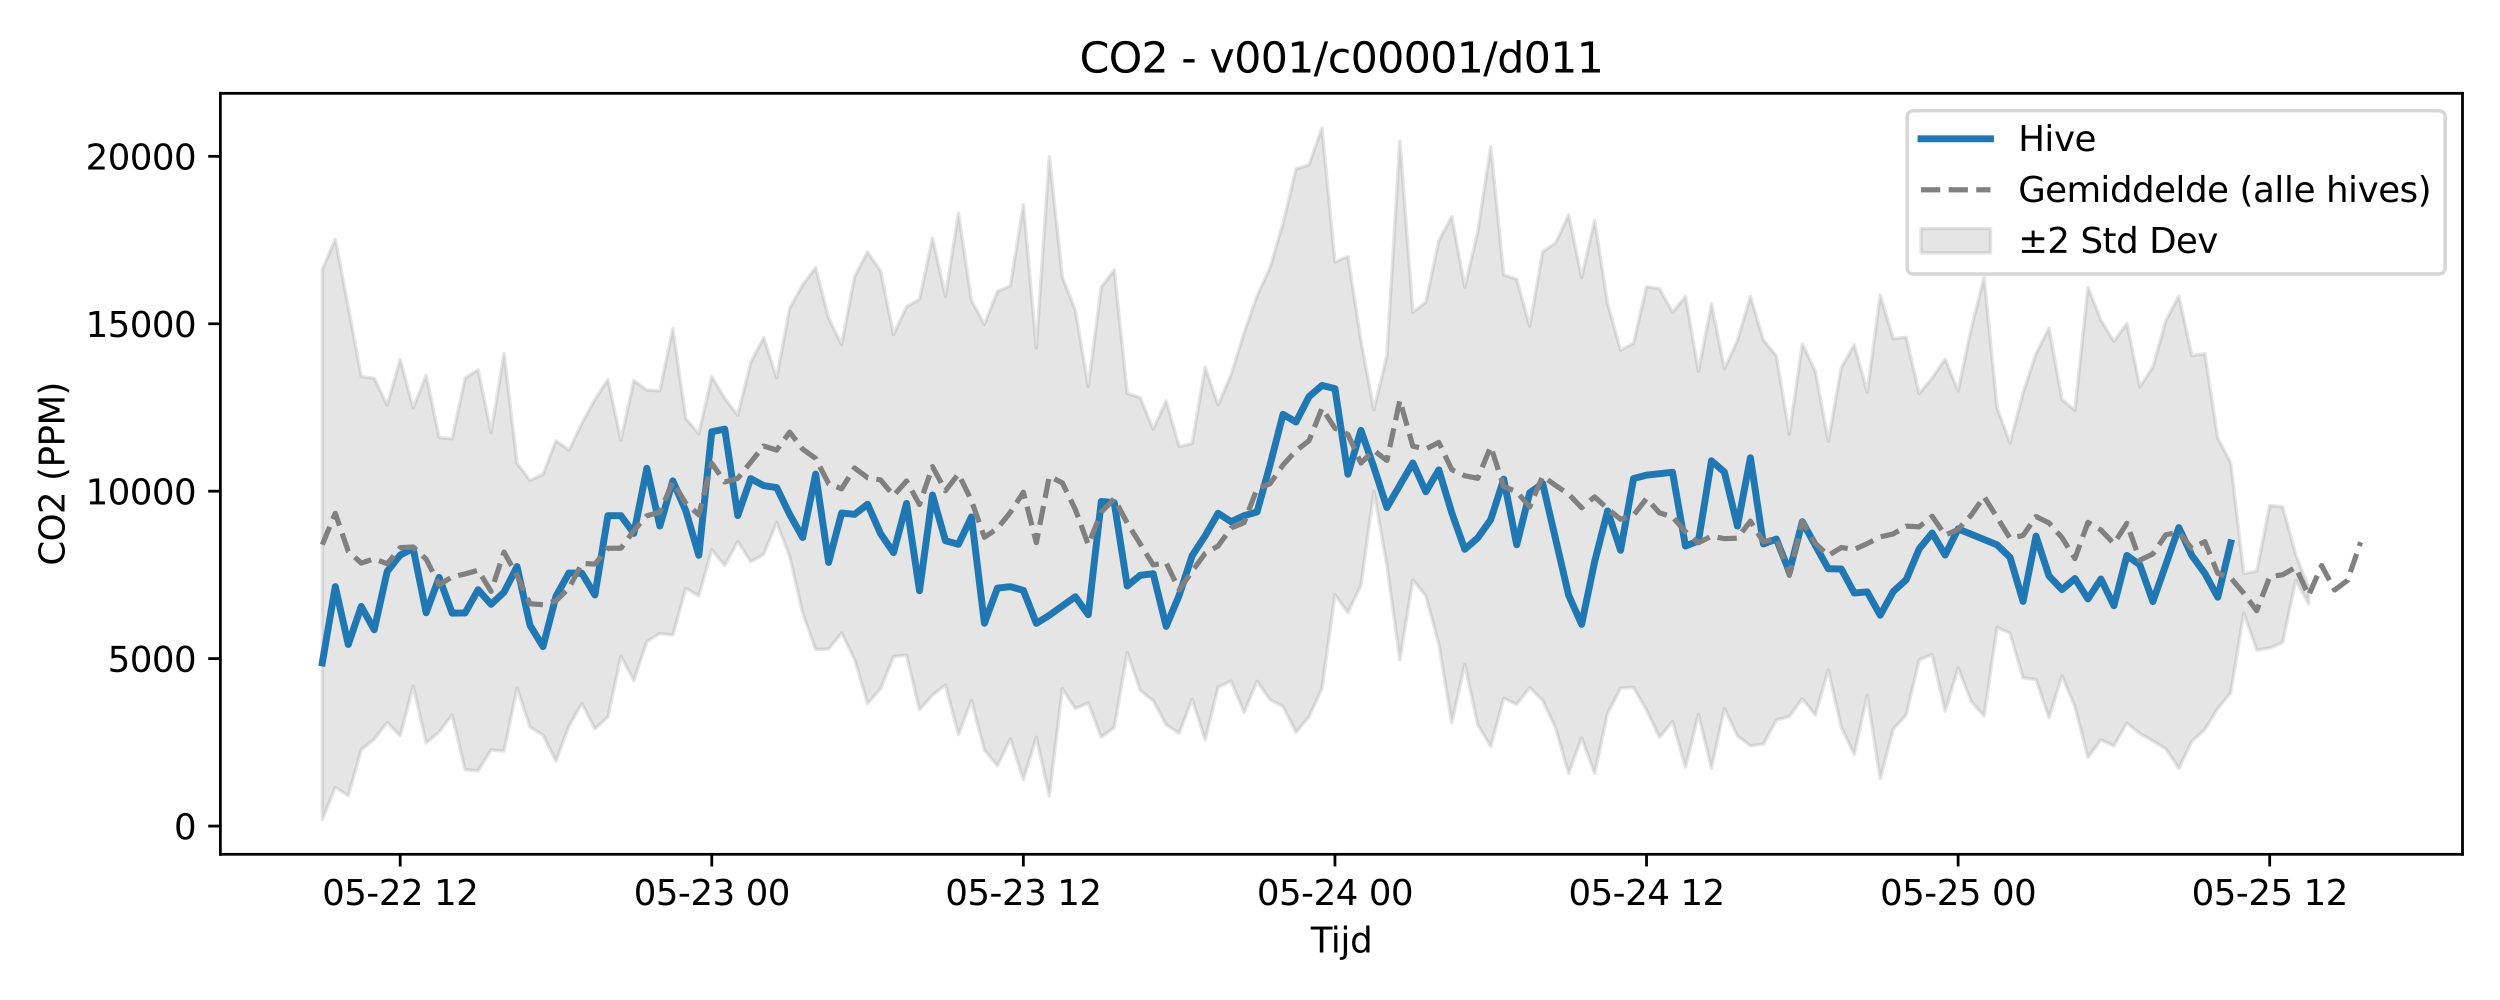 <?xml version="1.0" encoding="utf-8" standalone="no"?>
<!DOCTYPE svg PUBLIC "-//W3C//DTD SVG 1.1//EN"
  "http://www.w3.org/Graphics/SVG/1.1/DTD/svg11.dtd">
<svg xmlns:xlink="http://www.w3.org/1999/xlink" width="720pt" height="288pt" viewBox="0 0 720 288" xmlns="http://www.w3.org/2000/svg" version="1.1">
 <defs>
  <style type="text/css">*{stroke-linejoin: round; stroke-linecap: butt}</style>
 </defs>
 <g id="figure_1">
  <g id="patch_1">
   <path d="M 0 288 
L 720 288 
L 720 0 
L 0 0 
z
" style="fill: #ffffff"/>
  </g>
  <g id="axes_1">
   <g id="patch_2">
    <path d="M 63.47 246.04 
L 709.2 246.04 
L 709.2 26.88 
L 63.47 26.88 
z
" style="fill: #ffffff"/>
   </g>
   <g id="FillBetweenPolyCollection_1">
    <defs>
     <path id="m517382050e" d="M 92.821 -210.369 
L 92.821 -51.922 
L 96.56 -61.226 
L 100.299 -58.861 
L 104.038 -72.087 
L 107.777 -75.133 
L 111.516 -79.89 
L 115.256 -76.07 
L 118.995 -90.421 
L 122.734 -74.013 
L 126.473 -77.212 
L 130.212 -82.056 
L 133.951 -66.335 
L 137.69 -65.986 
L 141.429 -72.011 
L 145.168 -71.718 
L 148.907 -89.851 
L 152.646 -78.588 
L 156.385 -76.29 
L 160.124 -68.809 
L 163.863 -78.912 
L 167.602 -85.407 
L 171.341 -78.116 
L 175.08 -81.524 
L 178.819 -99.016 
L 182.558 -92.002 
L 186.297 -103.223 
L 190.036 -105.555 
L 193.775 -105.113 
L 197.514 -118.557 
L 201.253 -116.391 
L 204.992 -129.673 
L 208.731 -125.104 
L 212.47 -132.064 
L 216.209 -126.233 
L 219.948 -128.337 
L 223.687 -137.54 
L 227.426 -127.801 
L 231.165 -111.393 
L 234.904 -100.967 
L 238.643 -101.064 
L 242.382 -105.701 
L 246.121 -98.137 
L 249.861 -85.368 
L 253.6 -89.636 
L 257.339 -98.865 
L 261.078 -99.287 
L 264.817 -83.616 
L 268.556 -87.814 
L 272.295 -90.702 
L 276.034 -76.448 
L 279.773 -86.237 
L 283.512 -71.975 
L 287.251 -67.462 
L 290.99 -75.192 
L 294.729 -63.466 
L 298.468 -75.653 
L 302.207 -58.727 
L 305.946 -89.692 
L 309.685 -83.934 
L 313.424 -85.546 
L 317.163 -75.684 
L 320.902 -78.486 
L 324.641 -100.119 
L 328.38 -89.152 
L 332.119 -86.229 
L 335.858 -79.241 
L 339.597 -76.854 
L 343.336 -86.634 
L 347.075 -74.996 
L 350.814 -90.099 
L 354.553 -91.819 
L 358.292 -82.825 
L 362.031 -91.776 
L 365.77 -86.444 
L 369.509 -84.53 
L 373.248 -77.077 
L 376.987 -81.592 
L 380.726 -89.702 
L 384.465 -116.782 
L 388.205 -111.576 
L 391.944 -119.383 
L 395.683 -146.518 
L 399.422 -125.212 
L 403.161 -98.055 
L 406.9 -120.969 
L 410.639 -116.386 
L 414.378 -102.49 
L 418.117 -79.844 
L 421.856 -96.699 
L 425.595 -79.256 
L 429.334 -73.012 
L 433.073 -86.902 
L 436.812 -85.179 
L 440.551 -89.978 
L 444.29 -86.276 
L 448.029 -78.283 
L 451.768 -65.29 
L 455.507 -75.49 
L 459.246 -65.261 
L 462.985 -82.536 
L 466.724 -89.815 
L 470.463 -90.028 
L 474.202 -83.448 
L 477.941 -75.677 
L 481.68 -80.2 
L 485.419 -67.074 
L 489.158 -82.293 
L 492.897 -66.728 
L 496.636 -83.958 
L 500.375 -76.06 
L 504.114 -73.222 
L 507.853 -73.71 
L 511.592 -80.612 
L 515.331 -81.619 
L 519.07 -86.795 
L 522.809 -82.023 
L 526.549 -95.066 
L 530.288 -78.539 
L 534.027 -70.76 
L 537.766 -87.805 
L 541.505 -63.708 
L 545.244 -77.989 
L 548.983 -82.084 
L 552.722 -97.92 
L 556.461 -99.485 
L 560.2 -83.174 
L 563.939 -95.683 
L 567.678 -85.984 
L 571.417 -81.792 
L 575.156 -107.361 
L 578.895 -105.586 
L 582.634 -92.769 
L 586.373 -92.309 
L 590.112 -81.297 
L 593.851 -93.389 
L 597.59 -84.446 
L 601.329 -69.896 
L 605.068 -74.918 
L 608.807 -73.145 
L 612.546 -79.756 
L 616.285 -76.751 
L 620.024 -74.625 
L 623.763 -72.318 
L 627.502 -66.722 
L 631.241 -74.485 
L 634.98 -77.875 
L 638.719 -83.914 
L 642.458 -88.492 
L 646.197 -111.425 
L 649.936 -100.762 
L 653.675 -101.382 
L 657.414 -102.944 
L 661.154 -120.873 
L 664.893 -114.151 
L 664.893 -118.843 
L 664.893 -118.843 
L 661.154 -128.329 
L 657.414 -142.041 
L 653.675 -142.398 
L 649.936 -123.475 
L 646.197 -122.854 
L 642.458 -154.666 
L 638.719 -161.809 
L 634.98 -186.147 
L 631.241 -185.595 
L 627.502 -202.715 
L 623.763 -195.655 
L 620.024 -182.286 
L 616.285 -176.604 
L 612.546 -194.825 
L 608.807 -189.71 
L 605.068 -195.799 
L 601.329 -205.227 
L 597.59 -169.836 
L 593.851 -172.948 
L 590.112 -193.499 
L 586.373 -186.148 
L 582.634 -174.781 
L 578.895 -160.415 
L 575.156 -170.562 
L 571.417 -208.144 
L 567.678 -193.246 
L 563.939 -175.437 
L 560.2 -184.561 
L 556.461 -179.162 
L 552.722 -174.637 
L 548.983 -190.857 
L 545.244 -190.468 
L 541.505 -203.05 
L 537.766 -175.078 
L 534.027 -188.747 
L 530.288 -182.08 
L 526.549 -160.93 
L 522.809 -181.066 
L 519.07 -188.979 
L 515.331 -162.97 
L 511.592 -185.53 
L 507.853 -190.086 
L 504.114 -202.604 
L 500.375 -189.946 
L 496.636 -181.788 
L 492.897 -200.455 
L 489.158 -181.062 
L 485.419 -202.655 
L 481.68 -198.067 
L 477.941 -204.885 
L 474.202 -205.42 
L 470.463 -189.186 
L 466.724 -187.081 
L 462.985 -200.508 
L 459.246 -224.554 
L 455.507 -208.04 
L 451.768 -226.119 
L 448.029 -218.07 
L 444.29 -215.488 
L 440.551 -194.059 
L 436.812 -207.561 
L 433.073 -208.832 
L 429.334 -245.752 
L 425.595 -221.227 
L 421.856 -205.282 
L 418.117 -225.63 
L 414.378 -218.694 
L 410.639 -200.976 
L 406.9 -198.054 
L 403.161 -247.411 
L 399.422 -185.562 
L 395.683 -169.98 
L 391.944 -189.884 
L 388.205 -214.187 
L 384.465 -212.555 
L 380.726 -251.158 
L 376.987 -240.554 
L 373.248 -239.33 
L 369.509 -223.634 
L 365.77 -210.925 
L 362.031 -202.758 
L 358.292 -192.112 
L 354.553 -180.066 
L 350.814 -171.401 
L 347.075 -182.224 
L 343.336 -160.303 
L 339.597 -159.395 
L 335.858 -172.551 
L 332.119 -164.395 
L 328.38 -173.46 
L 324.641 -174.668 
L 320.902 -210.271 
L 317.163 -205.312 
L 313.424 -176.689 
L 309.685 -198.666 
L 305.946 -208.198 
L 302.207 -242.946 
L 298.468 -187.776 
L 294.729 -229.032 
L 290.99 -205.713 
L 287.251 -204.108 
L 283.512 -194.56 
L 279.773 -201.486 
L 276.034 -226.582 
L 272.295 -202.649 
L 268.556 -219.427 
L 264.817 -201.803 
L 261.078 -199.672 
L 257.339 -191.649 
L 253.6 -209.953 
L 249.861 -215.473 
L 246.121 -208.303 
L 242.382 -188.738 
L 238.643 -196.364 
L 234.904 -210.947 
L 231.165 -205.941 
L 227.426 -199.284 
L 223.687 -179.208 
L 219.948 -190.74 
L 216.209 -183.683 
L 212.47 -168.4 
L 208.731 -173.269 
L 204.992 -179.54 
L 201.253 -163.104 
L 197.514 -167.518 
L 193.775 -193.339 
L 190.036 -175.477 
L 186.297 -175.665 
L 182.558 -178.407 
L 178.819 -161.207 
L 175.08 -178.675 
L 171.341 -172.978 
L 167.602 -166.137 
L 163.863 -158.363 
L 160.124 -161.089 
L 156.385 -151.395 
L 152.646 -149.639 
L 148.907 -154.564 
L 145.168 -186.239 
L 141.429 -163.38 
L 137.69 -181.558 
L 133.951 -179.08 
L 130.212 -161.654 
L 126.473 -161.993 
L 122.734 -179.913 
L 118.995 -170.507 
L 115.256 -184.478 
L 111.516 -171.363 
L 107.777 -179.039 
L 104.038 -179.578 
L 100.299 -199.572 
L 96.56 -219.112 
L 92.821 -210.369 
z
" style="stroke: #808080; stroke-opacity: 0.2"/>
    </defs>
    <g clip-path="url(#p3dd1394bd7)">
     <use xlink:href="#m517382050e" x="0" y="288" style="fill: #808080; fill-opacity: 0.2; stroke: #808080; stroke-opacity: 0.2"/>
    </g>
   </g>
   <g id="matplotlib.axis_1">
    <g id="xtick_1">
     <g id="line2d_1">
      <defs>
       <path id="m39db1bac3c" d="M 0 0 
L 0 3.5 
" style="stroke: #000000; stroke-width: 0.8"/>
      </defs>
      <g>
       <use xlink:href="#m39db1bac3c" x="115.256" y="246.04" style="stroke: #000000; stroke-width: 0.8"/>
      </g>
     </g>
     <g id="text_1">
      <!-- 05-22 12 -->
      <g transform="translate(92.775 260.638) scale(0.1 -0.1)">
       <defs>
        <path id="DejaVuSans-30" d="M 2034 4250 
Q 1547 4250 1301 3770 
Q 1056 3291 1056 2328 
Q 1056 1369 1301 889 
Q 1547 409 2034 409 
Q 2525 409 2770 889 
Q 3016 1369 3016 2328 
Q 3016 3291 2770 3770 
Q 2525 4250 2034 4250 
z
M 2034 4750 
Q 2819 4750 3233 4129 
Q 3647 3509 3647 2328 
Q 3647 1150 3233 529 
Q 2819 -91 2034 -91 
Q 1250 -91 836 529 
Q 422 1150 422 2328 
Q 422 3509 836 4129 
Q 1250 4750 2034 4750 
z
" transform="scale(0.016)"/>
        <path id="DejaVuSans-35" d="M 691 4666 
L 3169 4666 
L 3169 4134 
L 1269 4134 
L 1269 2991 
Q 1406 3038 1543 3061 
Q 1681 3084 1819 3084 
Q 2600 3084 3056 2656 
Q 3513 2228 3513 1497 
Q 3513 744 3044 326 
Q 2575 -91 1722 -91 
Q 1428 -91 1123 -41 
Q 819 9 494 109 
L 494 744 
Q 775 591 1075 516 
Q 1375 441 1709 441 
Q 2250 441 2565 725 
Q 2881 1009 2881 1497 
Q 2881 1984 2565 2268 
Q 2250 2553 1709 2553 
Q 1456 2553 1204 2497 
Q 953 2441 691 2322 
L 691 4666 
z
" transform="scale(0.016)"/>
        <path id="DejaVuSans-2d" d="M 313 2009 
L 1997 2009 
L 1997 1497 
L 313 1497 
L 313 2009 
z
" transform="scale(0.016)"/>
        <path id="DejaVuSans-32" d="M 1228 531 
L 3431 531 
L 3431 0 
L 469 0 
L 469 531 
Q 828 903 1448 1529 
Q 2069 2156 2228 2338 
Q 2531 2678 2651 2914 
Q 2772 3150 2772 3378 
Q 2772 3750 2511 3984 
Q 2250 4219 1831 4219 
Q 1534 4219 1204 4116 
Q 875 4013 500 3803 
L 500 4441 
Q 881 4594 1212 4672 
Q 1544 4750 1819 4750 
Q 2544 4750 2975 4387 
Q 3406 4025 3406 3419 
Q 3406 3131 3298 2873 
Q 3191 2616 2906 2266 
Q 2828 2175 2409 1742 
Q 1991 1309 1228 531 
z
" transform="scale(0.016)"/>
        <path id="DejaVuSans-20" transform="scale(0.016)"/>
        <path id="DejaVuSans-31" d="M 794 531 
L 1825 531 
L 1825 4091 
L 703 3866 
L 703 4441 
L 1819 4666 
L 2450 4666 
L 2450 531 
L 3481 531 
L 3481 0 
L 794 0 
L 794 531 
z
" transform="scale(0.016)"/>
       </defs>
       <use xlink:href="#DejaVuSans-30"/>
       <use xlink:href="#DejaVuSans-35" transform="translate(63.623 0)"/>
       <use xlink:href="#DejaVuSans-2d" transform="translate(127.246 0)"/>
       <use xlink:href="#DejaVuSans-32" transform="translate(163.33 0)"/>
       <use xlink:href="#DejaVuSans-32" transform="translate(226.953 0)"/>
       <use xlink:href="#DejaVuSans-20" transform="translate(290.576 0)"/>
       <use xlink:href="#DejaVuSans-31" transform="translate(322.363 0)"/>
       <use xlink:href="#DejaVuSans-32" transform="translate(385.986 0)"/>
      </g>
     </g>
    </g>
    <g id="xtick_2">
     <g id="line2d_2">
      <g>
       <use xlink:href="#m39db1bac3c" x="204.992" y="246.04" style="stroke: #000000; stroke-width: 0.8"/>
      </g>
     </g>
     <g id="text_2">
      <!-- 05-23 00 -->
      <g transform="translate(182.512 260.638) scale(0.1 -0.1)">
       <defs>
        <path id="DejaVuSans-33" d="M 2597 2516 
Q 3050 2419 3304 2112 
Q 3559 1806 3559 1356 
Q 3559 666 3084 287 
Q 2609 -91 1734 -91 
Q 1441 -91 1130 -33 
Q 819 25 488 141 
L 488 750 
Q 750 597 1062 519 
Q 1375 441 1716 441 
Q 2309 441 2620 675 
Q 2931 909 2931 1356 
Q 2931 1769 2642 2001 
Q 2353 2234 1838 2234 
L 1294 2234 
L 1294 2753 
L 1863 2753 
Q 2328 2753 2575 2939 
Q 2822 3125 2822 3475 
Q 2822 3834 2567 4026 
Q 2313 4219 1838 4219 
Q 1578 4219 1281 4162 
Q 984 4106 628 3988 
L 628 4550 
Q 988 4650 1302 4700 
Q 1616 4750 1894 4750 
Q 2613 4750 3031 4423 
Q 3450 4097 3450 3541 
Q 3450 3153 3228 2886 
Q 3006 2619 2597 2516 
z
" transform="scale(0.016)"/>
       </defs>
       <use xlink:href="#DejaVuSans-30"/>
       <use xlink:href="#DejaVuSans-35" transform="translate(63.623 0)"/>
       <use xlink:href="#DejaVuSans-2d" transform="translate(127.246 0)"/>
       <use xlink:href="#DejaVuSans-32" transform="translate(163.33 0)"/>
       <use xlink:href="#DejaVuSans-33" transform="translate(226.953 0)"/>
       <use xlink:href="#DejaVuSans-20" transform="translate(290.576 0)"/>
       <use xlink:href="#DejaVuSans-30" transform="translate(322.363 0)"/>
       <use xlink:href="#DejaVuSans-30" transform="translate(385.986 0)"/>
      </g>
     </g>
    </g>
    <g id="xtick_3">
     <g id="line2d_3">
      <g>
       <use xlink:href="#m39db1bac3c" x="294.729" y="246.04" style="stroke: #000000; stroke-width: 0.8"/>
      </g>
     </g>
     <g id="text_3">
      <!-- 05-23 12 -->
      <g transform="translate(272.248 260.638) scale(0.1 -0.1)">
       <use xlink:href="#DejaVuSans-30"/>
       <use xlink:href="#DejaVuSans-35" transform="translate(63.623 0)"/>
       <use xlink:href="#DejaVuSans-2d" transform="translate(127.246 0)"/>
       <use xlink:href="#DejaVuSans-32" transform="translate(163.33 0)"/>
       <use xlink:href="#DejaVuSans-33" transform="translate(226.953 0)"/>
       <use xlink:href="#DejaVuSans-20" transform="translate(290.576 0)"/>
       <use xlink:href="#DejaVuSans-31" transform="translate(322.363 0)"/>
       <use xlink:href="#DejaVuSans-32" transform="translate(385.986 0)"/>
      </g>
     </g>
    </g>
    <g id="xtick_4">
     <g id="line2d_4">
      <g>
       <use xlink:href="#m39db1bac3c" x="384.465" y="246.04" style="stroke: #000000; stroke-width: 0.8"/>
      </g>
     </g>
     <g id="text_4">
      <!-- 05-24 00 -->
      <g transform="translate(361.985 260.638) scale(0.1 -0.1)">
       <defs>
        <path id="DejaVuSans-34" d="M 2419 4116 
L 825 1625 
L 2419 1625 
L 2419 4116 
z
M 2253 4666 
L 3047 4666 
L 3047 1625 
L 3713 1625 
L 3713 1100 
L 3047 1100 
L 3047 0 
L 2419 0 
L 2419 1100 
L 313 1100 
L 313 1709 
L 2253 4666 
z
" transform="scale(0.016)"/>
       </defs>
       <use xlink:href="#DejaVuSans-30"/>
       <use xlink:href="#DejaVuSans-35" transform="translate(63.623 0)"/>
       <use xlink:href="#DejaVuSans-2d" transform="translate(127.246 0)"/>
       <use xlink:href="#DejaVuSans-32" transform="translate(163.33 0)"/>
       <use xlink:href="#DejaVuSans-34" transform="translate(226.953 0)"/>
       <use xlink:href="#DejaVuSans-20" transform="translate(290.576 0)"/>
       <use xlink:href="#DejaVuSans-30" transform="translate(322.363 0)"/>
       <use xlink:href="#DejaVuSans-30" transform="translate(385.986 0)"/>
      </g>
     </g>
    </g>
    <g id="xtick_5">
     <g id="line2d_5">
      <g>
       <use xlink:href="#m39db1bac3c" x="474.202" y="246.04" style="stroke: #000000; stroke-width: 0.8"/>
      </g>
     </g>
     <g id="text_5">
      <!-- 05-24 12 -->
      <g transform="translate(451.722 260.638) scale(0.1 -0.1)">
       <use xlink:href="#DejaVuSans-30"/>
       <use xlink:href="#DejaVuSans-35" transform="translate(63.623 0)"/>
       <use xlink:href="#DejaVuSans-2d" transform="translate(127.246 0)"/>
       <use xlink:href="#DejaVuSans-32" transform="translate(163.33 0)"/>
       <use xlink:href="#DejaVuSans-34" transform="translate(226.953 0)"/>
       <use xlink:href="#DejaVuSans-20" transform="translate(290.576 0)"/>
       <use xlink:href="#DejaVuSans-31" transform="translate(322.363 0)"/>
       <use xlink:href="#DejaVuSans-32" transform="translate(385.986 0)"/>
      </g>
     </g>
    </g>
    <g id="xtick_6">
     <g id="line2d_6">
      <g>
       <use xlink:href="#m39db1bac3c" x="563.939" y="246.04" style="stroke: #000000; stroke-width: 0.8"/>
      </g>
     </g>
     <g id="text_6">
      <!-- 05-25 00 -->
      <g transform="translate(541.458 260.638) scale(0.1 -0.1)">
       <use xlink:href="#DejaVuSans-30"/>
       <use xlink:href="#DejaVuSans-35" transform="translate(63.623 0)"/>
       <use xlink:href="#DejaVuSans-2d" transform="translate(127.246 0)"/>
       <use xlink:href="#DejaVuSans-32" transform="translate(163.33 0)"/>
       <use xlink:href="#DejaVuSans-35" transform="translate(226.953 0)"/>
       <use xlink:href="#DejaVuSans-20" transform="translate(290.576 0)"/>
       <use xlink:href="#DejaVuSans-30" transform="translate(322.363 0)"/>
       <use xlink:href="#DejaVuSans-30" transform="translate(385.986 0)"/>
      </g>
     </g>
    </g>
    <g id="xtick_7">
     <g id="line2d_7">
      <g>
       <use xlink:href="#m39db1bac3c" x="653.675" y="246.04" style="stroke: #000000; stroke-width: 0.8"/>
      </g>
     </g>
     <g id="text_7">
      <!-- 05-25 12 -->
      <g transform="translate(631.195 260.638) scale(0.1 -0.1)">
       <use xlink:href="#DejaVuSans-30"/>
       <use xlink:href="#DejaVuSans-35" transform="translate(63.623 0)"/>
       <use xlink:href="#DejaVuSans-2d" transform="translate(127.246 0)"/>
       <use xlink:href="#DejaVuSans-32" transform="translate(163.33 0)"/>
       <use xlink:href="#DejaVuSans-35" transform="translate(226.953 0)"/>
       <use xlink:href="#DejaVuSans-20" transform="translate(290.576 0)"/>
       <use xlink:href="#DejaVuSans-31" transform="translate(322.363 0)"/>
       <use xlink:href="#DejaVuSans-32" transform="translate(385.986 0)"/>
      </g>
     </g>
    </g>
    <g id="text_8">
     <!-- Tijd -->
     <g transform="translate(377.485 274.317) scale(0.1 -0.1)">
      <defs>
       <path id="DejaVuSans-54" d="M -19 4666 
L 3928 4666 
L 3928 4134 
L 2272 4134 
L 2272 0 
L 1638 0 
L 1638 4134 
L -19 4134 
L -19 4666 
z
" transform="scale(0.016)"/>
       <path id="DejaVuSans-69" d="M 603 3500 
L 1178 3500 
L 1178 0 
L 603 0 
L 603 3500 
z
M 603 4863 
L 1178 4863 
L 1178 4134 
L 603 4134 
L 603 4863 
z
" transform="scale(0.016)"/>
       <path id="DejaVuSans-6a" d="M 603 3500 
L 1178 3500 
L 1178 -63 
Q 1178 -731 923 -1031 
Q 669 -1331 103 -1331 
L -116 -1331 
L -116 -844 
L 38 -844 
Q 366 -844 484 -692 
Q 603 -541 603 -63 
L 603 3500 
z
M 603 4863 
L 1178 4863 
L 1178 4134 
L 603 4134 
L 603 4863 
z
" transform="scale(0.016)"/>
       <path id="DejaVuSans-64" d="M 2906 2969 
L 2906 4863 
L 3481 4863 
L 3481 0 
L 2906 0 
L 2906 525 
Q 2725 213 2448 61 
Q 2172 -91 1784 -91 
Q 1150 -91 751 415 
Q 353 922 353 1747 
Q 353 2572 751 3078 
Q 1150 3584 1784 3584 
Q 2172 3584 2448 3432 
Q 2725 3281 2906 2969 
z
M 947 1747 
Q 947 1113 1208 752 
Q 1469 391 1925 391 
Q 2381 391 2643 752 
Q 2906 1113 2906 1747 
Q 2906 2381 2643 2742 
Q 2381 3103 1925 3103 
Q 1469 3103 1208 2742 
Q 947 2381 947 1747 
z
" transform="scale(0.016)"/>
      </defs>
      <use xlink:href="#DejaVuSans-54"/>
      <use xlink:href="#DejaVuSans-69" transform="translate(57.959 0)"/>
      <use xlink:href="#DejaVuSans-6a" transform="translate(85.742 0)"/>
      <use xlink:href="#DejaVuSans-64" transform="translate(113.525 0)"/>
     </g>
    </g>
   </g>
   <g id="matplotlib.axis_2">
    <g id="ytick_1">
     <g id="line2d_8">
      <defs>
       <path id="mf8e5215626" d="M 0 0 
L -3.5 0 
" style="stroke: #000000; stroke-width: 0.8"/>
      </defs>
      <g>
       <use xlink:href="#mf8e5215626" x="63.47" y="237.902" style="stroke: #000000; stroke-width: 0.8"/>
      </g>
     </g>
     <g id="text_9">
      <!-- 0 -->
      <g transform="translate(50.108 241.701) scale(0.1 -0.1)">
       <use xlink:href="#DejaVuSans-30"/>
      </g>
     </g>
    </g>
    <g id="ytick_2">
     <g id="line2d_9">
      <g>
       <use xlink:href="#mf8e5215626" x="63.47" y="189.682" style="stroke: #000000; stroke-width: 0.8"/>
      </g>
     </g>
     <g id="text_10">
      <!-- 5000 -->
      <g transform="translate(31.02 193.481) scale(0.1 -0.1)">
       <use xlink:href="#DejaVuSans-35"/>
       <use xlink:href="#DejaVuSans-30" transform="translate(63.623 0)"/>
       <use xlink:href="#DejaVuSans-30" transform="translate(127.246 0)"/>
       <use xlink:href="#DejaVuSans-30" transform="translate(190.869 0)"/>
      </g>
     </g>
    </g>
    <g id="ytick_3">
     <g id="line2d_10">
      <g>
       <use xlink:href="#mf8e5215626" x="63.47" y="141.462" style="stroke: #000000; stroke-width: 0.8"/>
      </g>
     </g>
     <g id="text_11">
      <!-- 10000 -->
      <g transform="translate(24.657 145.261) scale(0.1 -0.1)">
       <use xlink:href="#DejaVuSans-31"/>
       <use xlink:href="#DejaVuSans-30" transform="translate(63.623 0)"/>
       <use xlink:href="#DejaVuSans-30" transform="translate(127.246 0)"/>
       <use xlink:href="#DejaVuSans-30" transform="translate(190.869 0)"/>
       <use xlink:href="#DejaVuSans-30" transform="translate(254.492 0)"/>
      </g>
     </g>
    </g>
    <g id="ytick_4">
     <g id="line2d_11">
      <g>
       <use xlink:href="#mf8e5215626" x="63.47" y="93.242" style="stroke: #000000; stroke-width: 0.8"/>
      </g>
     </g>
     <g id="text_12">
      <!-- 15000 -->
      <g transform="translate(24.657 97.041) scale(0.1 -0.1)">
       <use xlink:href="#DejaVuSans-31"/>
       <use xlink:href="#DejaVuSans-35" transform="translate(63.623 0)"/>
       <use xlink:href="#DejaVuSans-30" transform="translate(127.246 0)"/>
       <use xlink:href="#DejaVuSans-30" transform="translate(190.869 0)"/>
       <use xlink:href="#DejaVuSans-30" transform="translate(254.492 0)"/>
      </g>
     </g>
    </g>
    <g id="ytick_5">
     <g id="line2d_12">
      <g>
       <use xlink:href="#mf8e5215626" x="63.47" y="45.022" style="stroke: #000000; stroke-width: 0.8"/>
      </g>
     </g>
     <g id="text_13">
      <!-- 20000 -->
      <g transform="translate(24.657 48.821) scale(0.1 -0.1)">
       <use xlink:href="#DejaVuSans-32"/>
       <use xlink:href="#DejaVuSans-30" transform="translate(63.623 0)"/>
       <use xlink:href="#DejaVuSans-30" transform="translate(127.246 0)"/>
       <use xlink:href="#DejaVuSans-30" transform="translate(190.869 0)"/>
       <use xlink:href="#DejaVuSans-30" transform="translate(254.492 0)"/>
      </g>
     </g>
    </g>
    <g id="text_14">
     <!-- CO2 (PPM) -->
     <g transform="translate(18.578 162.903) rotate(-90) scale(0.1 -0.1)">
      <defs>
       <path id="DejaVuSans-43" d="M 4122 4306 
L 4122 3641 
Q 3803 3938 3442 4084 
Q 3081 4231 2675 4231 
Q 1875 4231 1450 3742 
Q 1025 3253 1025 2328 
Q 1025 1406 1450 917 
Q 1875 428 2675 428 
Q 3081 428 3442 575 
Q 3803 722 4122 1019 
L 4122 359 
Q 3791 134 3420 21 
Q 3050 -91 2638 -91 
Q 1578 -91 968 557 
Q 359 1206 359 2328 
Q 359 3453 968 4101 
Q 1578 4750 2638 4750 
Q 3056 4750 3426 4639 
Q 3797 4528 4122 4306 
z
" transform="scale(0.016)"/>
       <path id="DejaVuSans-4f" d="M 2522 4238 
Q 1834 4238 1429 3725 
Q 1025 3213 1025 2328 
Q 1025 1447 1429 934 
Q 1834 422 2522 422 
Q 3209 422 3611 934 
Q 4013 1447 4013 2328 
Q 4013 3213 3611 3725 
Q 3209 4238 2522 4238 
z
M 2522 4750 
Q 3503 4750 4090 4092 
Q 4678 3434 4678 2328 
Q 4678 1225 4090 567 
Q 3503 -91 2522 -91 
Q 1538 -91 948 565 
Q 359 1222 359 2328 
Q 359 3434 948 4092 
Q 1538 4750 2522 4750 
z
" transform="scale(0.016)"/>
       <path id="DejaVuSans-28" d="M 1984 4856 
Q 1566 4138 1362 3434 
Q 1159 2731 1159 2009 
Q 1159 1288 1364 580 
Q 1569 -128 1984 -844 
L 1484 -844 
Q 1016 -109 783 600 
Q 550 1309 550 2009 
Q 550 2706 781 3412 
Q 1013 4119 1484 4856 
L 1984 4856 
z
" transform="scale(0.016)"/>
       <path id="DejaVuSans-50" d="M 1259 4147 
L 1259 2394 
L 2053 2394 
Q 2494 2394 2734 2622 
Q 2975 2850 2975 3272 
Q 2975 3691 2734 3919 
Q 2494 4147 2053 4147 
L 1259 4147 
z
M 628 4666 
L 2053 4666 
Q 2838 4666 3239 4311 
Q 3641 3956 3641 3272 
Q 3641 2581 3239 2228 
Q 2838 1875 2053 1875 
L 1259 1875 
L 1259 0 
L 628 0 
L 628 4666 
z
" transform="scale(0.016)"/>
       <path id="DejaVuSans-4d" d="M 628 4666 
L 1569 4666 
L 2759 1491 
L 3956 4666 
L 4897 4666 
L 4897 0 
L 4281 0 
L 4281 4097 
L 3078 897 
L 2444 897 
L 1241 4097 
L 1241 0 
L 628 0 
L 628 4666 
z
" transform="scale(0.016)"/>
       <path id="DejaVuSans-29" d="M 513 4856 
L 1013 4856 
Q 1481 4119 1714 3412 
Q 1947 2706 1947 2009 
Q 1947 1309 1714 600 
Q 1481 -109 1013 -844 
L 513 -844 
Q 928 -128 1133 580 
Q 1338 1288 1338 2009 
Q 1338 2731 1133 3434 
Q 928 4138 513 4856 
z
" transform="scale(0.016)"/>
      </defs>
      <use xlink:href="#DejaVuSans-43"/>
      <use xlink:href="#DejaVuSans-4f" transform="translate(69.824 0)"/>
      <use xlink:href="#DejaVuSans-32" transform="translate(148.535 0)"/>
      <use xlink:href="#DejaVuSans-20" transform="translate(212.158 0)"/>
      <use xlink:href="#DejaVuSans-28" transform="translate(243.945 0)"/>
      <use xlink:href="#DejaVuSans-50" transform="translate(282.959 0)"/>
      <use xlink:href="#DejaVuSans-50" transform="translate(343.262 0)"/>
      <use xlink:href="#DejaVuSans-4d" transform="translate(403.564 0)"/>
      <use xlink:href="#DejaVuSans-29" transform="translate(489.844 0)"/>
     </g>
    </g>
   </g>
   <g id="line2d_13">
    <path d="M 92.821 190.916 
L 96.56 168.947 
L 100.299 185.612 
L 104.038 174.663 
L 107.777 181.369 
L 111.516 164.562 
L 115.256 159.853 
L 118.995 157.934 
L 122.734 176.47 
L 126.473 166.311 
L 130.212 176.579 
L 133.951 176.537 
L 137.69 169.841 
L 141.429 174.049 
L 145.168 170.551 
L 148.907 163.185 
L 152.646 180.096 
L 156.385 186.22 
L 160.124 171.715 
L 163.863 165.013 
L 167.602 165.103 
L 171.341 171.345 
L 175.08 148.515 
L 178.819 148.518 
L 182.558 153.607 
L 186.297 134.869 
L 190.036 151.498 
L 193.775 138.495 
L 197.514 147.116 
L 201.253 159.914 
L 204.992 124.347 
L 208.731 123.588 
L 212.47 148.476 
L 216.209 137.836 
L 219.948 139.867 
L 223.687 140.417 
L 227.426 148.142 
L 231.165 154.8 
L 234.904 136.548 
L 238.643 161.975 
L 242.382 147.75 
L 246.121 148.136 
L 249.861 145.213 
L 253.6 153.684 
L 257.339 159.154 
L 261.078 144.996 
L 264.817 170.133 
L 268.556 142.568 
L 272.295 155.74 
L 276.034 156.754 
L 279.773 148.873 
L 283.512 179.488 
L 287.251 169.384 
L 290.99 168.957 
L 294.729 170.027 
L 298.468 179.532 
L 302.207 177.198 
L 309.685 171.855 
L 313.424 177.029 
L 317.163 144.418 
L 320.902 144.76 
L 324.641 168.759 
L 328.38 165.688 
L 332.119 165.231 
L 335.858 180.395 
L 339.597 171.469 
L 343.336 160.03 
L 347.075 154.308 
L 350.814 147.817 
L 354.553 150.235 
L 358.292 148.528 
L 362.031 147.432 
L 365.77 133.917 
L 369.509 119.329 
L 373.248 121.531 
L 376.987 114.24 
L 380.726 111.009 
L 384.465 111.935 
L 388.205 136.566 
L 391.944 123.942 
L 395.683 134.57 
L 399.422 146.165 
L 406.9 133.332 
L 410.639 141.619 
L 414.378 135.333 
L 418.117 147.73 
L 421.856 158.185 
L 425.595 154.906 
L 429.334 149.64 
L 433.073 138.006 
L 436.812 156.902 
L 440.551 141.934 
L 444.29 139.253 
L 451.768 171.426 
L 455.507 179.797 
L 459.246 161.801 
L 462.985 147.171 
L 466.724 158.474 
L 470.463 137.81 
L 474.202 136.838 
L 481.68 136.013 
L 485.419 157.268 
L 489.158 155.759 
L 492.897 132.71 
L 496.636 135.955 
L 500.375 151.501 
L 504.114 131.852 
L 507.853 156.651 
L 511.592 155.258 
L 515.331 164.685 
L 519.07 150.257 
L 526.549 163.804 
L 530.288 163.865 
L 534.027 170.78 
L 537.766 170.474 
L 541.505 177.177 
L 545.244 170.362 
L 548.983 166.967 
L 552.722 158.085 
L 556.461 153.504 
L 560.2 159.847 
L 563.939 152.321 
L 575.156 156.912 
L 578.895 160.528 
L 582.634 173.2 
L 586.373 154.409 
L 590.112 165.871 
L 593.851 169.81 
L 597.59 166.617 
L 601.329 172.496 
L 605.068 166.763 
L 608.807 174.435 
L 612.546 159.969 
L 616.285 162.692 
L 620.024 173.248 
L 627.502 151.955 
L 631.241 159.969 
L 634.98 165.109 
L 638.719 171.985 
L 642.458 156.343 
L 642.458 156.343 
" clip-path="url(#p3dd1394bd7)" style="fill: none; stroke: #1f77b4; stroke-width: 2; stroke-linecap: square"/>
   </g>
   <g id="line2d_14">
    <path d="M 92.821 156.855 
L 96.56 147.831 
L 100.299 158.784 
L 104.038 162.168 
L 107.777 160.914 
L 111.516 162.374 
L 115.256 157.726 
L 118.995 157.536 
L 122.734 161.037 
L 126.473 168.398 
L 130.212 166.145 
L 133.951 165.292 
L 137.69 164.228 
L 141.429 170.304 
L 145.168 159.021 
L 148.907 165.792 
L 152.646 173.887 
L 156.385 174.158 
L 160.124 173.051 
L 163.863 169.363 
L 167.602 162.228 
L 171.341 162.453 
L 175.08 157.901 
L 178.819 157.888 
L 182.558 152.796 
L 186.297 148.556 
L 190.036 147.484 
L 193.775 138.774 
L 197.514 144.963 
L 201.253 148.252 
L 204.992 133.394 
L 208.731 138.814 
L 212.47 137.768 
L 219.948 128.461 
L 223.687 129.626 
L 227.426 124.457 
L 231.165 129.333 
L 234.904 132.043 
L 238.643 139.286 
L 242.382 140.78 
L 246.121 134.78 
L 249.861 137.579 
L 253.6 138.206 
L 257.339 142.743 
L 261.078 138.521 
L 264.817 145.291 
L 268.556 134.379 
L 272.295 141.324 
L 276.034 136.485 
L 279.773 144.139 
L 283.512 154.732 
L 287.251 152.215 
L 290.99 147.548 
L 294.729 141.751 
L 298.468 156.286 
L 302.207 137.164 
L 305.946 139.055 
L 309.685 146.7 
L 313.424 156.883 
L 317.163 147.502 
L 320.902 143.622 
L 324.641 150.607 
L 332.119 162.688 
L 335.858 162.104 
L 339.597 169.876 
L 343.336 164.532 
L 347.075 159.39 
L 350.814 157.25 
L 354.553 152.058 
L 358.292 150.532 
L 362.031 140.733 
L 365.77 139.316 
L 369.509 133.918 
L 373.248 129.796 
L 376.987 126.927 
L 380.726 117.57 
L 384.465 123.332 
L 388.205 125.119 
L 391.944 133.367 
L 395.683 129.751 
L 399.422 132.613 
L 403.161 115.267 
L 406.9 128.488 
L 410.639 129.319 
L 414.378 127.408 
L 418.117 135.263 
L 421.856 137.01 
L 425.595 137.759 
L 429.334 128.618 
L 433.073 140.133 
L 436.812 141.63 
L 440.551 145.981 
L 444.29 137.118 
L 448.029 139.823 
L 451.768 142.296 
L 455.507 146.235 
L 459.246 143.093 
L 462.985 146.478 
L 466.724 149.552 
L 470.463 148.393 
L 474.202 143.566 
L 477.941 147.719 
L 481.68 148.867 
L 485.419 153.135 
L 489.158 156.322 
L 492.897 154.408 
L 496.636 155.127 
L 500.375 154.997 
L 504.114 150.087 
L 507.853 156.102 
L 511.592 154.929 
L 515.331 165.706 
L 519.07 150.113 
L 522.809 156.456 
L 526.549 160.002 
L 530.288 157.691 
L 534.027 158.246 
L 537.766 156.559 
L 541.505 154.621 
L 545.244 153.771 
L 548.983 151.529 
L 552.722 151.722 
L 556.461 148.676 
L 560.2 154.133 
L 563.939 152.44 
L 567.678 148.385 
L 571.417 143.032 
L 578.895 154.999 
L 582.634 154.225 
L 586.373 148.771 
L 590.112 150.602 
L 593.851 154.831 
L 597.59 160.859 
L 601.329 150.438 
L 605.068 152.642 
L 608.807 156.573 
L 612.546 150.709 
L 616.285 161.323 
L 620.024 159.544 
L 623.763 154.014 
L 627.502 153.281 
L 631.241 157.96 
L 634.98 155.989 
L 638.719 165.139 
L 642.458 166.421 
L 646.197 170.861 
L 649.936 175.881 
L 653.675 166.11 
L 657.414 165.508 
L 661.154 163.399 
L 664.893 171.503 
L 668.632 162.9 
L 672.371 169.926 
L 676.11 167.139 
L 679.849 156.145 
L 679.849 156.145 
" clip-path="url(#p3dd1394bd7)" style="fill: none; stroke-dasharray: 5.55,2.4; stroke-dashoffset: 0; stroke: #808080; stroke-width: 1.5"/>
   </g>
   <g id="patch_3">
    <path d="M 63.47 246.04 
L 63.47 26.88 
" style="fill: none; stroke: #000000; stroke-width: 0.8; stroke-linejoin: miter; stroke-linecap: square"/>
   </g>
   <g id="patch_4">
    <path d="M 709.2 246.04 
L 709.2 26.88 
" style="fill: none; stroke: #000000; stroke-width: 0.8; stroke-linejoin: miter; stroke-linecap: square"/>
   </g>
   <g id="patch_5">
    <path d="M 63.47 246.04 
L 709.2 246.04 
" style="fill: none; stroke: #000000; stroke-width: 0.8; stroke-linejoin: miter; stroke-linecap: square"/>
   </g>
   <g id="patch_6">
    <path d="M 63.47 26.88 
L 709.2 26.88 
" style="fill: none; stroke: #000000; stroke-width: 0.8; stroke-linejoin: miter; stroke-linecap: square"/>
   </g>
   <g id="text_15">
    <!-- CO2 - v001/c00001/d011 -->
    <g transform="translate(310.932 20.88) scale(0.12 -0.12)">
     <defs>
      <path id="DejaVuSans-76" d="M 191 3500 
L 800 3500 
L 1894 563 
L 2988 3500 
L 3597 3500 
L 2284 0 
L 1503 0 
L 191 3500 
z
" transform="scale(0.016)"/>
      <path id="DejaVuSans-2f" d="M 1625 4666 
L 2156 4666 
L 531 -594 
L 0 -594 
L 1625 4666 
z
" transform="scale(0.016)"/>
      <path id="DejaVuSans-63" d="M 3122 3366 
L 3122 2828 
Q 2878 2963 2633 3030 
Q 2388 3097 2138 3097 
Q 1578 3097 1268 2742 
Q 959 2388 959 1747 
Q 959 1106 1268 751 
Q 1578 397 2138 397 
Q 2388 397 2633 464 
Q 2878 531 3122 666 
L 3122 134 
Q 2881 22 2623 -34 
Q 2366 -91 2075 -91 
Q 1284 -91 818 406 
Q 353 903 353 1747 
Q 353 2603 823 3093 
Q 1294 3584 2113 3584 
Q 2378 3584 2631 3529 
Q 2884 3475 3122 3366 
z
" transform="scale(0.016)"/>
     </defs>
     <use xlink:href="#DejaVuSans-43"/>
     <use xlink:href="#DejaVuSans-4f" transform="translate(69.824 0)"/>
     <use xlink:href="#DejaVuSans-32" transform="translate(148.535 0)"/>
     <use xlink:href="#DejaVuSans-20" transform="translate(212.158 0)"/>
     <use xlink:href="#DejaVuSans-2d" transform="translate(243.945 0)"/>
     <use xlink:href="#DejaVuSans-20" transform="translate(280.029 0)"/>
     <use xlink:href="#DejaVuSans-76" transform="translate(311.816 0)"/>
     <use xlink:href="#DejaVuSans-30" transform="translate(370.996 0)"/>
     <use xlink:href="#DejaVuSans-30" transform="translate(434.619 0)"/>
     <use xlink:href="#DejaVuSans-31" transform="translate(498.242 0)"/>
     <use xlink:href="#DejaVuSans-2f" transform="translate(561.865 0)"/>
     <use xlink:href="#DejaVuSans-63" transform="translate(595.557 0)"/>
     <use xlink:href="#DejaVuSans-30" transform="translate(650.537 0)"/>
     <use xlink:href="#DejaVuSans-30" transform="translate(714.16 0)"/>
     <use xlink:href="#DejaVuSans-30" transform="translate(777.783 0)"/>
     <use xlink:href="#DejaVuSans-30" transform="translate(841.406 0)"/>
     <use xlink:href="#DejaVuSans-31" transform="translate(905.029 0)"/>
     <use xlink:href="#DejaVuSans-2f" transform="translate(968.652 0)"/>
     <use xlink:href="#DejaVuSans-64" transform="translate(1002.344 0)"/>
     <use xlink:href="#DejaVuSans-30" transform="translate(1065.82 0)"/>
     <use xlink:href="#DejaVuSans-31" transform="translate(1129.443 0)"/>
     <use xlink:href="#DejaVuSans-31" transform="translate(1193.066 0)"/>
    </g>
   </g>
   <g id="legend_1">
    <g id="patch_7">
     <path d="M 551.256 78.914 
L 702.2 78.914 
Q 704.2 78.914 704.2 76.914 
L 704.2 33.88 
Q 704.2 31.88 702.2 31.88 
L 551.256 31.88 
Q 549.256 31.88 549.256 33.88 
L 549.256 76.914 
Q 549.256 78.914 551.256 78.914 
z
" style="fill: #ffffff; opacity: 0.8; stroke: #cccccc; stroke-linejoin: miter"/>
    </g>
    <g id="line2d_15">
     <path d="M 553.256 39.978 
L 563.256 39.978 
L 573.256 39.978 
" style="fill: none; stroke: #1f77b4; stroke-width: 2; stroke-linecap: square"/>
    </g>
    <g id="text_16">
     <!-- Hive -->
     <g transform="translate(581.256 43.478) scale(0.1 -0.1)">
      <defs>
       <path id="DejaVuSans-48" d="M 628 4666 
L 1259 4666 
L 1259 2753 
L 3553 2753 
L 3553 4666 
L 4184 4666 
L 4184 0 
L 3553 0 
L 3553 2222 
L 1259 2222 
L 1259 0 
L 628 0 
L 628 4666 
z
" transform="scale(0.016)"/>
       <path id="DejaVuSans-65" d="M 3597 1894 
L 3597 1613 
L 953 1613 
Q 991 1019 1311 708 
Q 1631 397 2203 397 
Q 2534 397 2845 478 
Q 3156 559 3463 722 
L 3463 178 
Q 3153 47 2828 -22 
Q 2503 -91 2169 -91 
Q 1331 -91 842 396 
Q 353 884 353 1716 
Q 353 2575 817 3079 
Q 1281 3584 2069 3584 
Q 2775 3584 3186 3129 
Q 3597 2675 3597 1894 
z
M 3022 2063 
Q 3016 2534 2758 2815 
Q 2500 3097 2075 3097 
Q 1594 3097 1305 2825 
Q 1016 2553 972 2059 
L 3022 2063 
z
" transform="scale(0.016)"/>
      </defs>
      <use xlink:href="#DejaVuSans-48"/>
      <use xlink:href="#DejaVuSans-69" transform="translate(75.195 0)"/>
      <use xlink:href="#DejaVuSans-76" transform="translate(102.979 0)"/>
      <use xlink:href="#DejaVuSans-65" transform="translate(162.158 0)"/>
     </g>
    </g>
    <g id="line2d_16">
     <path d="M 553.256 54.657 
L 563.256 54.657 
L 573.256 54.657 
" style="fill: none; stroke-dasharray: 5.55,2.4; stroke-dashoffset: 0; stroke: #808080; stroke-width: 1.5"/>
    </g>
    <g id="text_17">
     <!-- Gemiddelde (alle hives) -->
     <g transform="translate(581.256 58.157) scale(0.1 -0.1)">
      <defs>
       <path id="DejaVuSans-47" d="M 3809 666 
L 3809 1919 
L 2778 1919 
L 2778 2438 
L 4434 2438 
L 4434 434 
Q 4069 175 3628 42 
Q 3188 -91 2688 -91 
Q 1594 -91 976 548 
Q 359 1188 359 2328 
Q 359 3472 976 4111 
Q 1594 4750 2688 4750 
Q 3144 4750 3555 4637 
Q 3966 4525 4313 4306 
L 4313 3634 
Q 3963 3931 3569 4081 
Q 3175 4231 2741 4231 
Q 1884 4231 1454 3753 
Q 1025 3275 1025 2328 
Q 1025 1384 1454 906 
Q 1884 428 2741 428 
Q 3075 428 3337 486 
Q 3600 544 3809 666 
z
" transform="scale(0.016)"/>
       <path id="DejaVuSans-6d" d="M 3328 2828 
Q 3544 3216 3844 3400 
Q 4144 3584 4550 3584 
Q 5097 3584 5394 3201 
Q 5691 2819 5691 2113 
L 5691 0 
L 5113 0 
L 5113 2094 
Q 5113 2597 4934 2840 
Q 4756 3084 4391 3084 
Q 3944 3084 3684 2787 
Q 3425 2491 3425 1978 
L 3425 0 
L 2847 0 
L 2847 2094 
Q 2847 2600 2669 2842 
Q 2491 3084 2119 3084 
Q 1678 3084 1418 2786 
Q 1159 2488 1159 1978 
L 1159 0 
L 581 0 
L 581 3500 
L 1159 3500 
L 1159 2956 
Q 1356 3278 1631 3431 
Q 1906 3584 2284 3584 
Q 2666 3584 2933 3390 
Q 3200 3197 3328 2828 
z
" transform="scale(0.016)"/>
       <path id="DejaVuSans-6c" d="M 603 4863 
L 1178 4863 
L 1178 0 
L 603 0 
L 603 4863 
z
" transform="scale(0.016)"/>
       <path id="DejaVuSans-61" d="M 2194 1759 
Q 1497 1759 1228 1600 
Q 959 1441 959 1056 
Q 959 750 1161 570 
Q 1363 391 1709 391 
Q 2188 391 2477 730 
Q 2766 1069 2766 1631 
L 2766 1759 
L 2194 1759 
z
M 3341 1997 
L 3341 0 
L 2766 0 
L 2766 531 
Q 2569 213 2275 61 
Q 1981 -91 1556 -91 
Q 1019 -91 701 211 
Q 384 513 384 1019 
Q 384 1609 779 1909 
Q 1175 2209 1959 2209 
L 2766 2209 
L 2766 2266 
Q 2766 2663 2505 2880 
Q 2244 3097 1772 3097 
Q 1472 3097 1187 3025 
Q 903 2953 641 2809 
L 641 3341 
Q 956 3463 1253 3523 
Q 1550 3584 1831 3584 
Q 2591 3584 2966 3190 
Q 3341 2797 3341 1997 
z
" transform="scale(0.016)"/>
       <path id="DejaVuSans-68" d="M 3513 2113 
L 3513 0 
L 2938 0 
L 2938 2094 
Q 2938 2591 2744 2837 
Q 2550 3084 2163 3084 
Q 1697 3084 1428 2787 
Q 1159 2491 1159 1978 
L 1159 0 
L 581 0 
L 581 4863 
L 1159 4863 
L 1159 2956 
Q 1366 3272 1645 3428 
Q 1925 3584 2291 3584 
Q 2894 3584 3203 3211 
Q 3513 2838 3513 2113 
z
" transform="scale(0.016)"/>
       <path id="DejaVuSans-73" d="M 2834 3397 
L 2834 2853 
Q 2591 2978 2328 3040 
Q 2066 3103 1784 3103 
Q 1356 3103 1142 2972 
Q 928 2841 928 2578 
Q 928 2378 1081 2264 
Q 1234 2150 1697 2047 
L 1894 2003 
Q 2506 1872 2764 1633 
Q 3022 1394 3022 966 
Q 3022 478 2636 193 
Q 2250 -91 1575 -91 
Q 1294 -91 989 -36 
Q 684 19 347 128 
L 347 722 
Q 666 556 975 473 
Q 1284 391 1588 391 
Q 1994 391 2212 530 
Q 2431 669 2431 922 
Q 2431 1156 2273 1281 
Q 2116 1406 1581 1522 
L 1381 1569 
Q 847 1681 609 1914 
Q 372 2147 372 2553 
Q 372 3047 722 3315 
Q 1072 3584 1716 3584 
Q 2034 3584 2315 3537 
Q 2597 3491 2834 3397 
z
" transform="scale(0.016)"/>
      </defs>
      <use xlink:href="#DejaVuSans-47"/>
      <use xlink:href="#DejaVuSans-65" transform="translate(77.49 0)"/>
      <use xlink:href="#DejaVuSans-6d" transform="translate(139.014 0)"/>
      <use xlink:href="#DejaVuSans-69" transform="translate(236.426 0)"/>
      <use xlink:href="#DejaVuSans-64" transform="translate(264.209 0)"/>
      <use xlink:href="#DejaVuSans-64" transform="translate(327.686 0)"/>
      <use xlink:href="#DejaVuSans-65" transform="translate(391.162 0)"/>
      <use xlink:href="#DejaVuSans-6c" transform="translate(452.686 0)"/>
      <use xlink:href="#DejaVuSans-64" transform="translate(480.469 0)"/>
      <use xlink:href="#DejaVuSans-65" transform="translate(543.945 0)"/>
      <use xlink:href="#DejaVuSans-20" transform="translate(605.469 0)"/>
      <use xlink:href="#DejaVuSans-28" transform="translate(637.256 0)"/>
      <use xlink:href="#DejaVuSans-61" transform="translate(676.27 0)"/>
      <use xlink:href="#DejaVuSans-6c" transform="translate(737.549 0)"/>
      <use xlink:href="#DejaVuSans-6c" transform="translate(765.332 0)"/>
      <use xlink:href="#DejaVuSans-65" transform="translate(793.115 0)"/>
      <use xlink:href="#DejaVuSans-20" transform="translate(854.639 0)"/>
      <use xlink:href="#DejaVuSans-68" transform="translate(886.426 0)"/>
      <use xlink:href="#DejaVuSans-69" transform="translate(949.805 0)"/>
      <use xlink:href="#DejaVuSans-76" transform="translate(977.588 0)"/>
      <use xlink:href="#DejaVuSans-65" transform="translate(1036.768 0)"/>
      <use xlink:href="#DejaVuSans-73" transform="translate(1098.291 0)"/>
      <use xlink:href="#DejaVuSans-29" transform="translate(1150.391 0)"/>
     </g>
    </g>
    <g id="patch_8">
     <path d="M 553.256 72.835 
L 573.256 72.835 
L 573.256 65.835 
L 553.256 65.835 
z
" style="fill: #808080; fill-opacity: 0.2; stroke: #808080; stroke-opacity: 0.2; stroke-linejoin: miter"/>
    </g>
    <g id="text_18">
     <!-- ±2 Std Dev -->
     <g transform="translate(581.256 72.835) scale(0.1 -0.1)">
      <defs>
       <path id="DejaVuSans-b1" d="M 2944 4013 
L 2944 2803 
L 4684 2803 
L 4684 2272 
L 2944 2272 
L 2944 1063 
L 2419 1063 
L 2419 2272 
L 678 2272 
L 678 2803 
L 2419 2803 
L 2419 4013 
L 2944 4013 
z
M 678 531 
L 4684 531 
L 4684 0 
L 678 0 
L 678 531 
z
" transform="scale(0.016)"/>
       <path id="DejaVuSans-53" d="M 3425 4513 
L 3425 3897 
Q 3066 4069 2747 4153 
Q 2428 4238 2131 4238 
Q 1616 4238 1336 4038 
Q 1056 3838 1056 3469 
Q 1056 3159 1242 3001 
Q 1428 2844 1947 2747 
L 2328 2669 
Q 3034 2534 3370 2195 
Q 3706 1856 3706 1288 
Q 3706 609 3251 259 
Q 2797 -91 1919 -91 
Q 1588 -91 1214 -16 
Q 841 59 441 206 
L 441 856 
Q 825 641 1194 531 
Q 1563 422 1919 422 
Q 2459 422 2753 634 
Q 3047 847 3047 1241 
Q 3047 1584 2836 1778 
Q 2625 1972 2144 2069 
L 1759 2144 
Q 1053 2284 737 2584 
Q 422 2884 422 3419 
Q 422 4038 858 4394 
Q 1294 4750 2059 4750 
Q 2388 4750 2728 4690 
Q 3069 4631 3425 4513 
z
" transform="scale(0.016)"/>
       <path id="DejaVuSans-74" d="M 1172 4494 
L 1172 3500 
L 2356 3500 
L 2356 3053 
L 1172 3053 
L 1172 1153 
Q 1172 725 1289 603 
Q 1406 481 1766 481 
L 2356 481 
L 2356 0 
L 1766 0 
Q 1100 0 847 248 
Q 594 497 594 1153 
L 594 3053 
L 172 3053 
L 172 3500 
L 594 3500 
L 594 4494 
L 1172 4494 
z
" transform="scale(0.016)"/>
       <path id="DejaVuSans-44" d="M 1259 4147 
L 1259 519 
L 2022 519 
Q 2988 519 3436 956 
Q 3884 1394 3884 2338 
Q 3884 3275 3436 3711 
Q 2988 4147 2022 4147 
L 1259 4147 
z
M 628 4666 
L 1925 4666 
Q 3281 4666 3915 4102 
Q 4550 3538 4550 2338 
Q 4550 1131 3912 565 
Q 3275 0 1925 0 
L 628 0 
L 628 4666 
z
" transform="scale(0.016)"/>
      </defs>
      <use xlink:href="#DejaVuSans-b1"/>
      <use xlink:href="#DejaVuSans-32" transform="translate(83.789 0)"/>
      <use xlink:href="#DejaVuSans-20" transform="translate(147.412 0)"/>
      <use xlink:href="#DejaVuSans-53" transform="translate(179.199 0)"/>
      <use xlink:href="#DejaVuSans-74" transform="translate(242.676 0)"/>
      <use xlink:href="#DejaVuSans-64" transform="translate(281.885 0)"/>
      <use xlink:href="#DejaVuSans-20" transform="translate(345.361 0)"/>
      <use xlink:href="#DejaVuSans-44" transform="translate(377.148 0)"/>
      <use xlink:href="#DejaVuSans-65" transform="translate(454.15 0)"/>
      <use xlink:href="#DejaVuSans-76" transform="translate(515.674 0)"/>
     </g>
    </g>
   </g>
  </g>
 </g>
 <defs>
  <clipPath id="p3dd1394bd7">
   <rect x="63.47" y="26.88" width="645.73" height="219.16"/>
  </clipPath>
 </defs>
</svg>

